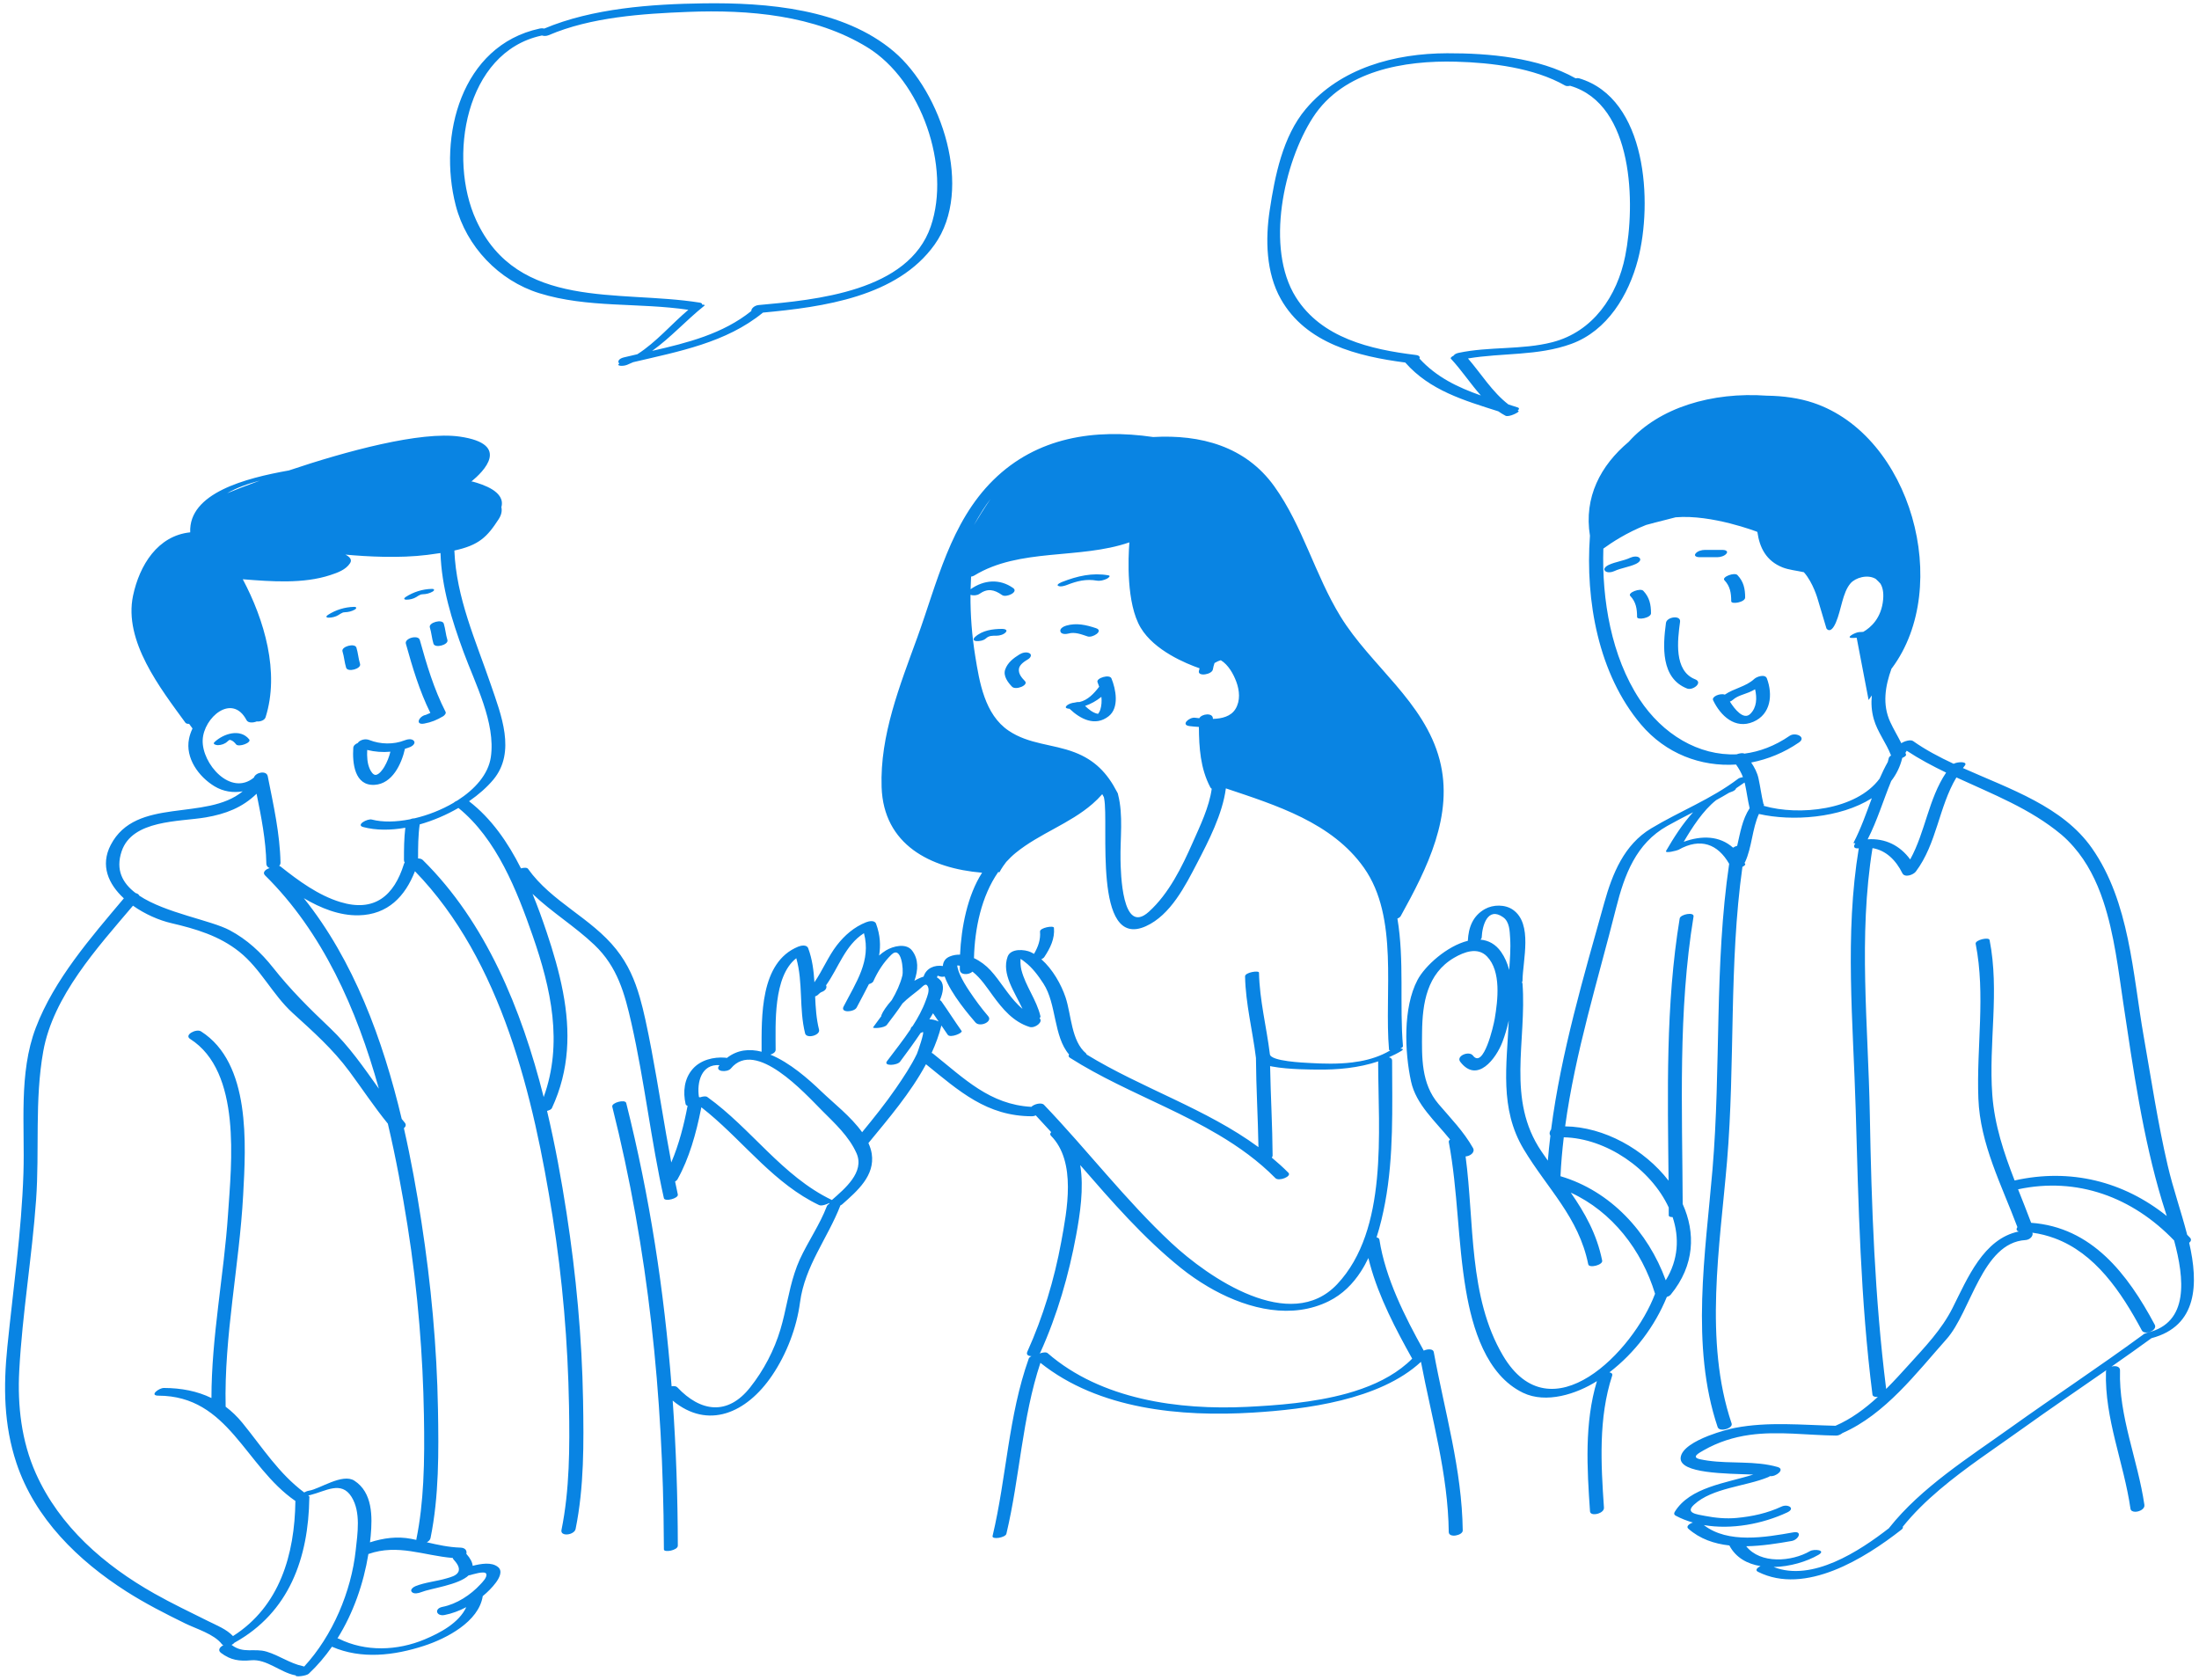 <svg width="398" height="304" viewBox="0 0 398 304" fill="none" xmlns="http://www.w3.org/2000/svg">
<path d="M80.649 128.853C80.795 129.138 80.394 129.527 80.192 129.646C79.063 130.315 78.069 130.729 76.783 130.964C75.061 131.276 75.819 129.613 77.079 129.385C77.349 129.268 77.618 129.152 77.89 129.037C75.914 125.033 74.653 120.798 73.458 116.505C73.183 115.509 75.701 114.829 75.98 115.829C77.223 120.296 78.53 124.707 80.649 128.853ZM65.166 120.169C64.865 119.204 64.81 118.186 64.51 117.219C64.23 116.321 61.717 117.025 61.988 117.895C62.29 118.86 62.344 119.878 62.644 120.845C62.923 121.742 65.436 121.04 65.166 120.169ZM77.798 113.553C78.099 114.518 78.153 115.537 78.454 116.504C78.733 117.401 81.246 116.698 80.975 115.828C80.674 114.863 80.619 113.845 80.32 112.877C80.043 111.979 77.529 112.681 77.798 113.553ZM75.349 108.062C75.589 107.907 75.839 107.735 76.107 107.63C76.15 107.607 76.197 107.6 76.242 107.586C76.218 107.603 76.46 107.559 76.514 107.557C77.119 107.545 77.772 107.391 78.297 107.079C78.695 106.844 78.648 106.575 78.165 106.585C76.487 106.621 74.842 107.136 73.433 108.047C73.045 108.295 73.074 108.537 73.565 108.539C74.146 108.545 74.857 108.379 75.349 108.062ZM62.152 110.842C62.127 110.858 62.369 110.813 62.424 110.811C63.029 110.799 63.682 110.644 64.207 110.334C64.605 110.099 64.558 109.829 64.076 109.839C62.397 109.875 60.752 110.39 59.343 111.301C58.958 111.551 58.984 111.791 59.476 111.796C60.055 111.801 60.767 111.636 61.259 111.318C61.5 111.161 61.749 110.992 62.016 110.885C62.059 110.861 62.105 110.852 62.152 110.842ZM67.802 142.053C64.15 142.267 63.763 138.079 63.94 135.355C63.965 134.955 64.316 134.651 64.746 134.486C64.841 134.347 64.962 134.223 65.07 134.153C65.605 133.802 66.273 133.713 66.865 133.948C68.85 134.727 71.226 134.784 73.219 134.001C73.691 133.815 74.505 133.627 74.903 134.084C75.29 134.532 74.626 135.055 74.258 135.199C73.941 135.325 73.618 135.431 73.294 135.529C72.673 138.279 71.009 141.865 67.802 142.053ZM68.037 140.251C68.643 140.164 69.271 139.281 69.554 138.803C70.07 137.933 70.416 137.019 70.66 136.055C69.257 136.186 67.839 136.079 66.461 135.739C66.408 136.909 66.451 138.145 66.941 139.208C67.111 139.58 67.53 140.323 68.037 140.251ZM38.825 134.31C38.378 134.729 39.208 134.879 39.46 134.871C40.061 134.853 40.695 134.646 41.138 134.231C41.252 134.124 41.389 134.006 41.533 133.92C41.576 133.918 41.641 133.916 41.728 133.942C42.15 134.061 42.469 134.4 42.733 134.73C43.19 135.291 45.6 134.434 45.094 133.81C43.459 131.798 40.435 132.794 38.825 134.31ZM186.314 118.227C185.772 117.938 185.012 118.138 184.522 118.443C183.425 119.123 182.363 119.928 181.928 121.187C181.529 122.343 182.428 123.52 183.17 124.292C183.826 124.975 186.226 124.025 185.504 123.274C184.933 122.677 184.311 121.978 184.414 121.093C184.515 120.243 185.472 119.692 186.117 119.292C186.486 119.063 186.847 118.511 186.314 118.227ZM196.852 115.191C197.753 115.49 199.821 114.18 198.362 113.695C196.58 113.104 194.844 112.699 192.989 113.233C192.581 113.351 191.77 113.723 191.921 114.29C192.07 114.848 192.967 114.788 193.375 114.672C194.545 114.335 195.744 114.824 196.852 115.191ZM181.411 113.827C179.689 113.828 177.78 114.078 176.463 115.3C176.112 115.626 176.116 115.961 176.659 116.031C177.208 116.1 178.023 115.939 178.442 115.553C179.019 115.018 179.621 115.061 180.379 115.059C180.929 115.059 181.685 114.852 182.055 114.411C182.438 113.954 181.725 113.827 181.411 113.827ZM198.535 105.094C199.111 105.194 199.778 105.009 200.296 104.768C200.473 104.685 201.185 104.231 200.609 104.131C197.7 103.619 194.97 104.26 192.257 105.322C192.156 105.362 191.117 105.777 191.5 106.023C191.908 106.281 192.726 106.025 193.122 105.87C194.94 105.159 196.581 104.751 198.535 105.094ZM201.163 122.79C201.964 124.736 202.62 128.102 200.651 129.641C198.203 131.557 195.519 130.139 193.577 128.283C193.27 128.279 192.636 128.181 193.015 127.773C193.363 127.399 193.989 127.212 194.512 127.165C194.812 127.078 195.121 127.036 195.379 127.061C196.87 126.737 197.989 125.531 198.914 124.333C198.923 124.323 198.935 124.313 198.945 124.303C198.853 124.019 198.752 123.739 198.64 123.466C198.342 122.741 200.822 121.963 201.163 122.79ZM199.343 126.125C198.454 126.844 197.464 127.403 196.388 127.772C197.043 128.391 197.815 129.023 198.65 129.188C198.687 129.195 198.708 129.202 198.737 129.208C198.91 128.983 199.049 128.755 199.137 128.48C199.378 127.71 199.423 126.915 199.343 126.125ZM259.495 244.695C261.47 255.491 264.604 265.954 264.742 277.009C264.754 277.906 262.225 278.427 262.212 277.293C262.081 266.762 259.141 256.747 257.184 246.485C249.702 253.416 236.282 255.092 226.774 255.673C213.74 256.472 198.868 255.104 188.307 246.664C184.978 256.708 184.589 267.348 182.147 277.61C181.979 278.318 179.478 278.717 179.647 278.004C182.182 267.344 182.496 256.275 186.199 245.889C186.259 245.721 186.447 245.575 186.692 245.457C186.124 245.447 185.685 245.211 185.938 244.65C188.769 238.387 190.823 231.577 192.064 224.821C193.124 219.056 194.866 210.261 190.216 205.567C190.002 205.351 190.058 205.116 190.256 204.909C189.336 203.889 188.407 202.88 187.467 201.882C187.255 201.978 187.033 202.038 186.827 202.038C178.596 202.052 173.597 197.472 167.593 192.623C164.815 197.796 160.816 202.459 157.177 206.889C157.46 207.517 157.673 208.157 157.775 208.808C158.393 212.795 155.156 215.559 152.438 217.972C152.351 218.05 152.239 218.113 152.11 218.166C149.796 224.138 145.67 229.122 144.8 235.705C144.191 240.32 142.366 245.072 139.759 248.931C135.113 255.811 128.117 258.797 121.752 253.5C122.366 262.22 122.665 270.976 122.68 279.763C122.681 280.621 120.16 281.049 120.159 280.439C120.158 280.051 120.151 279.66 120.149 279.268C120.026 252.605 117.338 226.214 110.818 200.317C110.631 199.573 113.157 198.912 113.34 199.641C117.592 216.542 120.211 233.653 121.555 250.91C121.977 250.842 122.383 250.88 122.588 251.097C126.812 255.585 131.712 256.247 135.764 251.124C138.23 248.007 140.127 244.398 141.262 240.584C142.271 237.196 142.714 233.747 143.808 230.413C144.08 229.585 144.381 228.761 144.754 227.949C146.253 224.694 148.378 221.665 149.651 218.322C149.715 218.152 149.874 218.004 150.078 217.882C150.073 217.837 150.079 217.788 150.096 217.737C149.842 217.868 149.534 217.992 149.233 218.077C148.85 218.184 148.479 218.225 148.253 218.117C140.257 214.301 134.943 207.071 128.276 201.493C127.834 201.124 127.387 200.762 126.934 200.408C126.908 200.542 126.882 200.677 126.856 200.813C126.007 205.087 124.723 209.709 122.633 213.427C122.535 213.604 122.375 213.745 122.187 213.854C122.35 214.633 122.506 215.412 122.679 216.189C122.841 216.918 120.309 217.552 120.157 216.865C117.82 206.406 116.658 195.706 114.292 185.243C113.072 179.842 111.77 175.001 107.581 171.019C104.063 167.671 99.866 165.115 96.382 161.786C97.336 164.104 98.173 166.432 98.925 168.672C100.138 172.274 101.197 175.889 101.887 179.508C101.895 179.546 101.902 179.583 101.908 179.622C103.226 186.609 103.126 193.617 99.885 200.573C99.782 200.796 99.425 200.96 99.012 201.069C100.486 207.299 101.613 213.53 102.537 219.507C104.269 230.728 105.331 242.082 105.529 253.44C105.662 261.149 105.727 269.136 104.18 276.73C104.008 277.584 102.504 277.973 101.878 277.577C101.672 277.446 101.56 277.232 101.624 276.917C103.11 269.614 103.117 261.92 102.987 254.499C102.786 243.018 101.816 231.527 100.013 220.181C96.582 198.609 90.83 173.898 75.103 157.691C73.332 162.216 70.224 165.551 64.921 165.667C61.46 165.743 58.083 164.397 54.988 162.568C63.996 173.804 69.29 188.153 72.707 202.518C72.889 202.739 73.062 202.967 73.249 203.184C73.565 203.553 73.433 203.927 73.103 204.206C74.408 209.939 75.43 215.654 76.277 221.156C78.01 232.378 79.071 243.731 79.27 255.089C79.404 262.8 79.467 270.785 77.922 278.381C77.855 278.712 77.582 278.972 77.244 279.144C79.247 279.606 81.239 280.051 83.336 280.111C84.254 280.136 84.551 280.714 84.401 281.236C84.403 281.237 84.406 281.239 84.407 281.241C85.146 282.07 85.492 282.784 85.553 283.404C87.054 283.028 88.974 282.673 90.14 283.627C91.067 284.383 90.299 285.704 89.755 286.437C89.105 287.314 88.282 288.138 87.372 288.891C86.658 293.557 80.746 296.583 76.757 297.883C71.328 299.65 65.416 300.367 60.083 298.051C58.844 299.82 57.448 301.471 55.871 302.946C55.459 303.331 53.348 303.604 53.521 303.222C53.459 303.221 53.395 303.215 53.337 303.204C50.667 302.646 48.254 300.253 45.464 300.503C43.315 300.697 41.748 300.493 39.988 299.159C39.36 298.681 39.778 298.1 40.417 297.787C40.312 297.732 40.217 297.66 40.141 297.563C38.739 295.748 35.517 294.813 33.536 293.843C29.908 292.067 26.297 290.225 22.886 288.051C14.159 282.482 6.309 274.84 2.971 264.794C0.674 257.885 0.601 250.978 1.327 243.795C2.383 233.338 3.896 222.886 4.241 212.371C4.524 203.74 3.337 194.27 6.478 186.023C9.809 177.276 16.443 169.698 22.415 162.597C19.643 160.041 18.095 156.658 20.046 152.92C24.628 144.138 37.264 148.71 43.927 143.227C42.219 143.534 40.428 143.283 38.826 142.316C35.973 140.594 33.502 137.22 34.213 133.703C34.34 133.071 34.557 132.451 34.841 131.852C34.662 131.611 34.458 131.329 34.231 131.013C33.929 131.027 33.675 130.967 33.56 130.811C29.027 124.582 22.338 116.035 24.083 107.802C25.252 102.294 28.541 96.954 34.426 96.351C34.119 89.242 44.412 86.547 52.283 85.149C62.621 81.674 76.135 77.995 83.238 79.027C92.62 80.388 87.435 85.42 85.317 87.151C85.409 87.148 85.494 87.151 85.561 87.17C87.46 87.692 91.528 88.999 90.742 91.794C90.892 92.438 90.774 93.163 90.252 93.971C88.134 97.241 86.665 98.675 82.236 99.645C82.581 108.223 86.102 115.913 88.851 123.964C90.678 129.316 93.441 136.113 89.298 141.101C88.136 142.497 86.619 143.829 84.891 145.023C88.916 148.122 91.93 152.469 94.291 157.17C94.829 157.019 95.389 157.004 95.563 157.248C99.848 163.267 106.99 166.116 111.535 171.831C113.694 174.545 114.906 177.412 115.802 180.522C116.178 181.826 116.503 183.167 116.81 184.565C117.21 186.382 117.568 188.208 117.915 190.032C119.198 196.805 120.209 203.632 121.495 210.4C122.883 207.149 123.812 203.51 124.445 200.148C124.259 200.093 124.126 199.988 124.088 199.824C123.59 197.613 123.825 195.257 125.355 193.497C126.79 191.843 129.148 191.264 131.255 191.433C131.376 191.444 131.474 191.46 131.561 191.481C133.485 189.98 135.662 189.792 137.855 190.358C137.851 190.331 137.842 190.305 137.842 190.274C137.846 184.051 137.511 174.159 144.484 171.332C144.995 171.125 146.013 170.935 146.273 171.621C147.025 173.623 147.273 175.695 147.403 177.787C148.858 175.685 149.925 173.074 151.447 171.111C152.871 169.276 154.601 167.77 156.774 166.915C157.279 166.715 158.306 166.507 158.561 167.195C159.324 169.264 159.414 171.149 159.109 172.948C159.5 172.604 159.912 172.282 160.36 172.014C161.647 171.24 164.016 170.634 165.092 172.062C166.287 173.643 166.19 175.571 165.499 177.518C166.061 177.187 166.622 176.925 167.163 176.762C167.643 175.214 169.153 174.619 170.648 174.84C170.705 174.068 171.076 173.456 171.906 173.115C172.509 172.866 173.134 172.771 173.76 172.786C173.986 167.862 175.093 162.087 177.748 157.957C168.381 157.181 159.924 152.887 159.564 142.479C159.239 133.089 162.881 124.041 166.028 115.366C169.616 105.476 172.006 94.555 179.778 86.889C187.665 79.112 198.115 77.553 208.712 79.099C217.275 78.611 225.437 80.761 230.642 88.032C235.813 95.255 237.996 104.047 242.617 111.576C248.078 120.477 257.802 126.997 260.561 137.527C263.187 147.546 258.256 157.227 253.521 165.799C253.415 165.989 253.19 166.143 252.919 166.254C254.196 173.777 253.287 182.002 253.924 189.317C253.941 189.492 253.733 189.656 253.435 189.788C253.885 189.802 254.117 189.915 253.635 190.209C252.908 190.651 252.148 191.025 251.373 191.366C251.712 191.433 251.958 191.618 251.959 191.965C251.974 200.524 252.271 209.214 250.693 217.671C250.313 219.7 249.824 221.854 249.143 223.96C249.42 224.009 249.627 224.142 249.664 224.381C250.737 231.319 254.266 238.321 257.684 244.456C258.393 244.127 259.388 244.114 259.495 244.695ZM41.1 89.278C42.592 88.658 44.643 87.857 47.047 86.98C44.901 87.546 42.817 88.285 41.1 89.278ZM64.378 280.627C64.711 277.564 65.341 273.686 63.627 270.931C61.77 267.943 58.934 269.906 56.178 270.587C56.046 270.618 55.915 270.645 55.784 270.673C55.811 270.691 55.835 270.714 55.862 270.732C55.878 270.74 55.888 270.752 55.903 270.76C55.921 270.773 55.92 270.786 55.932 270.8C55.945 270.812 55.952 270.823 55.961 270.837C56.015 270.91 56.031 270.988 55.986 271.073C55.831 281.967 52.363 291.833 42.432 297.326C42.305 297.484 42.121 297.618 41.907 297.722C41.92 297.729 41.933 297.734 41.944 297.742C44.063 299.354 45.965 298.254 48.256 298.94C50.528 299.62 52.486 301.077 54.811 301.563C54.906 301.581 54.986 301.607 55.055 301.636C60.212 296.038 63.57 288.067 64.378 280.627ZM66.676 281.268C65.802 286.612 63.961 291.929 61.078 296.542C61.173 296.551 61.258 296.564 61.321 296.597C66.146 299.004 71.916 298.791 76.852 296.723C79.622 295.562 83.063 293.763 84.392 290.887C83.118 291.557 81.782 292.051 80.488 292.304C78.951 292.604 78.52 291.144 80.094 290.835C82.65 290.336 85.184 288.672 86.934 286.775C87.282 286.398 88.262 285.45 87.992 284.837C87.731 284.246 85.441 284.999 85.074 285.092C84.987 285.114 84.917 285.111 84.838 285.121C82.965 286.894 77.998 287.464 76.206 288.182C75.752 288.364 74.926 288.564 74.532 288.138C74.137 287.712 74.87 287.218 75.196 287.089C77.008 286.364 79.005 286.224 80.87 285.663C81.537 285.464 82.593 285.216 82.942 284.529C83.359 283.709 82.574 282.806 82.071 282.238C81.998 282.155 81.966 282.07 81.959 281.987C76.662 281.548 72.015 279.394 66.676 281.268ZM75.913 239.82C75.418 233.797 74.705 227.791 73.756 221.827C72.803 215.834 71.67 209.602 70.195 203.375C67.725 200.349 65.564 197.07 63.243 193.933C60.221 189.854 56.689 186.737 52.951 183.328C49.323 180.018 47.191 175.362 43.324 172.274C39.696 169.374 35.441 168.119 30.981 167.08C28.795 166.572 26.242 165.466 24.069 163.925C17.597 171.557 9.619 180.297 7.829 190.289C6.245 199.128 7.167 208.223 6.533 217.152C5.798 227.48 4.039 237.748 3.484 248.083C3.144 254.409 3.879 260.848 6.488 266.679C10.795 276.307 18.876 283.306 27.913 288.412C31.122 290.225 34.439 291.802 37.735 293.444C39.191 294.17 41.019 294.885 42.169 296.124C50.607 290.761 53.343 281.385 53.464 271.669C44.309 265.369 41.407 252.649 28.671 252.609C26.967 252.603 28.742 251.213 29.663 251.215C32.819 251.225 35.701 251.784 38.271 253.037C38.269 241.945 40.529 230.833 41.268 219.792C41.891 210.503 43.759 193.982 34.41 188.041C33.264 187.311 35.53 186.136 36.377 186.673C45.423 192.42 44.509 207.118 44.007 216.34C43.313 229.058 40.537 241.854 40.84 254.608C41.937 255.429 42.962 256.411 43.909 257.577C47.517 262.015 50.449 266.685 55.056 270.127C55.314 269.977 55.64 269.849 55.945 269.801C57.846 269.512 61.977 266.602 64.133 267.994C67.454 270.136 67.409 274.505 67.09 278.013C67.055 278.395 67.008 278.775 66.963 279.156C69.382 278.379 71.88 278.029 74.426 278.523C74.734 278.583 75.038 278.648 75.343 278.712C75.346 278.714 75.35 278.714 75.354 278.716C75.354 278.714 75.354 278.712 75.354 278.71C75.354 278.663 75.354 278.617 75.365 278.562C76.048 275.206 76.409 271.766 76.598 268.309C76.82 264.244 76.798 260.155 76.727 256.145C76.636 250.699 76.362 245.254 75.913 239.82ZM47.965 158.432C47.437 157.91 48.05 157.337 48.809 157.118C48.465 156.997 48.213 156.736 48.206 156.309C48.125 152.09 47.285 147.833 46.438 143.666C43.855 146.173 40.844 147.323 37.25 147.942C32.478 148.761 23.932 148.333 22.01 154.099C20.894 157.449 22.167 159.834 24.543 161.637C24.864 161.715 25.119 161.874 25.206 162.108C29.971 165.271 38.162 166.545 41.588 168.377C44.701 170.037 47.234 172.373 49.416 175.133C52.641 179.214 55.997 182.518 59.76 186.092C63.187 189.352 65.845 193.225 68.572 197.051C64.553 182.63 58.379 168.705 47.965 158.432ZM73.247 156.116C73.163 155.996 73.113 155.85 73.113 155.668C73.114 153.716 73.124 151.759 73.359 149.82C70.695 150.289 68.073 150.306 65.752 149.695C64.327 149.321 66.504 148.125 67.299 148.335C69.23 148.842 71.667 148.79 74.204 148.291C74.472 148.173 74.773 148.109 75.055 148.107C77.467 147.542 79.923 146.578 82.087 145.308C82.208 145.179 82.473 145.019 82.79 144.882C85.965 142.856 88.381 140.145 88.836 137.038C89.744 130.839 85.991 123.707 83.907 118.033C81.757 112.179 79.929 106.34 79.725 100.1C78.99 100.214 78.211 100.324 77.341 100.433C72.297 101.064 66.448 100.745 62.518 100.382C63.288 100.779 63.769 101.291 63.365 101.923C62.586 103.135 61.101 103.654 59.789 104.086C54.922 105.692 49.139 105.262 43.942 104.842C47.855 112.221 50.644 121.671 48.069 129.815C47.893 130.371 47.101 130.646 46.462 130.577C45.803 130.847 44.898 130.873 44.621 130.343C42.029 125.413 36.855 129.849 36.684 133.935C36.507 138.219 41.747 144.211 45.957 140.736C46.259 139.779 48.225 139.4 48.452 140.471C48.452 140.474 48.454 140.478 48.455 140.481C48.467 140.54 48.479 140.602 48.492 140.661C49.502 145.734 50.669 150.952 50.768 156.137C50.772 156.367 50.68 156.564 50.532 156.726C50.63 156.754 50.724 156.793 50.8 156.853C54.015 159.406 57.609 162.052 61.587 163.263C67.734 165.138 71.314 162.182 73.121 156.343C73.145 156.265 73.192 156.189 73.247 156.116ZM76.528 155.667C87.93 166.914 94.38 182.63 98.401 198.562C101.919 188.849 99.757 178.976 96.402 169.343C93.562 161.187 89.892 151.843 82.972 146.236C80.803 147.496 78.401 148.525 75.96 149.215C75.676 151.256 75.666 153.32 75.666 155.378C76.002 155.374 76.317 155.459 76.528 155.667ZM244.722 192.297C246.642 192.066 248.516 191.621 250.238 190.839C250.712 190.623 251.176 190.386 251.625 190.115C251.494 190.097 251.408 190.058 251.401 189.989C250.501 179.683 253.227 166.064 246.861 157.058C241.079 148.88 231.036 145.771 221.871 142.691C221.275 147.322 218.727 152.26 216.669 156.211C214.524 160.331 211.863 165.621 207.397 167.638C197.734 171.999 200.756 148.988 199.837 144.505C199.82 144.426 199.806 144.341 199.787 144.273C199.694 144.086 199.594 143.92 199.498 143.743C198.941 144.378 198.355 144.958 197.738 145.494C193.568 149.119 188.179 150.836 183.839 154.36C183.218 154.865 182.652 155.421 182.118 156.008C181.252 157.119 180.894 157.874 180.894 157.874C180.894 157.874 180.814 157.857 180.67 157.83C177.614 162.243 176.417 168.068 176.281 173.415C177.428 173.948 178.474 174.757 179.263 175.612C181.022 177.52 182.401 180.025 184.28 181.885C184.529 182.133 184.787 182.375 185.058 182.595C185.046 182.572 185.038 182.545 185.027 182.522C183.631 179.507 181.238 176.264 182.372 173.144C182.933 171.607 185.47 171.819 186.574 172.338C186.771 172.43 186.962 172.536 187.152 172.646C187.865 171.407 188.367 170.1 188.235 168.604C188.176 167.921 190.716 167.452 190.756 167.928C190.93 169.91 190.083 171.592 189.02 173.205C188.899 173.389 188.697 173.516 188.476 173.62C190.52 175.412 192.083 178.201 192.859 180.524C193.909 183.67 193.882 188.425 196.575 190.667C196.64 190.722 196.661 190.782 196.649 190.847C206.649 196.974 218.314 200.67 227.769 207.627C227.677 202.241 227.354 196.86 227.316 191.473C227.315 191.468 227.314 191.465 227.314 191.461C226.714 186.54 225.446 181.69 225.346 176.716C225.331 175.989 227.86 175.598 227.868 176.04C227.965 181.016 229.233 185.863 229.834 190.785C229.896 192.11 236.154 192.345 237.009 192.395C239.483 192.539 242.142 192.608 244.722 192.297ZM202.802 155.559C202.846 157.929 203.062 169.425 207.929 165.026C211.569 161.738 213.93 156.902 215.881 152.478C217.196 149.495 218.855 146.095 219.312 142.757C219.205 142.697 219.116 142.614 219.059 142.503C217.257 139.084 217.019 135.35 216.988 131.573C216.415 131.539 215.853 131.488 215.316 131.423C213.617 131.223 215.243 129.78 216.274 129.904C216.519 129.931 216.786 129.963 217.063 129.995C217.483 129.192 219.524 128.942 219.525 130.054C219.525 130.074 219.525 130.096 219.525 130.118C221.162 130.07 222.773 129.674 223.6 128.337C224.523 126.848 224.353 124.982 223.764 123.398C223.231 121.962 222.314 120.325 220.962 119.5C220.554 119.609 220.168 119.794 219.82 120.005C219.678 120.387 219.591 120.795 219.516 121.178C219.336 122.098 216.782 122.501 216.987 121.467C217.021 121.297 217.064 121.127 217.112 120.959C214.665 120.11 208.931 117.756 206.455 113.618C203.824 109.216 204.195 100.931 204.407 98.165C195.398 101.284 184.569 99.135 176.317 104.178C176.154 104.278 175.961 104.336 175.76 104.367C175.714 105.123 175.687 105.883 175.669 106.644C175.671 106.644 175.672 106.642 175.674 106.641C178.08 104.95 180.913 104.701 183.365 106.427C184.418 107.166 182.106 108.22 181.375 107.707C179.934 106.694 178.757 106.444 177.266 107.491C176.849 107.785 176.117 107.821 175.649 107.666C175.626 111.354 175.918 115.067 176.5 118.689C177.267 123.459 178.215 129.32 182.554 132.25C186.264 134.752 190.464 134.625 194.497 136.168C198.142 137.564 200.389 139.903 202.154 143.302C202.205 143.402 202.261 143.493 202.312 143.595C202.334 143.673 202.345 143.755 202.366 143.832C203.326 147.562 202.731 151.766 202.802 155.559ZM176.27 95.041C177.196 93.495 178.221 91.862 179.298 90.286C178.798 90.94 178.313 91.621 177.852 92.345C177.289 93.23 176.766 94.13 176.27 95.041ZM168.871 183.398C168.701 183.684 168.544 183.94 168.423 184.142C168.354 184.258 168.28 184.37 168.21 184.484C168.694 184.488 169.211 184.595 169.822 184.858C169.846 184.869 169.871 184.885 169.895 184.898C169.558 184.395 169.211 183.899 168.871 183.398ZM155.024 208.735C153.678 205.689 151.087 203.318 148.775 201.002C145.702 197.919 136.763 187.949 132.282 193.39C131.642 194.168 129.218 193.998 130.212 192.793C130.214 192.791 130.215 192.789 130.218 192.787C126.945 192.55 126.098 195.863 126.501 198.556C126.569 198.57 126.635 198.59 126.697 198.613C127.206 198.442 127.752 198.363 128.009 198.547C135.98 204.255 141.577 212.885 150.564 217.197C152.866 215.17 156.539 212.164 155.024 208.735ZM165.953 190.744C166.068 190.507 167.463 186.499 166.987 186.801C166.878 186.869 166.755 186.919 166.63 186.955C165.441 188.727 164.184 190.453 162.904 192.162C162.382 192.857 159.828 193.015 160.543 192.06C161.929 190.213 163.467 188.285 164.817 186.265C164.819 186.095 164.929 185.908 165.177 185.721C166.137 184.228 166.982 182.686 167.56 181.077C167.804 180.398 168.291 179.287 167.939 178.565C167.552 177.773 167.058 178.523 166.286 179.157C165.45 179.838 164.27 180.68 163.34 181.621C162.908 182.272 162.462 182.896 162.032 183.477C161.997 183.543 161.951 183.604 161.894 183.664C161.388 184.342 160.907 184.968 160.51 185.501C160.062 186.101 157.839 186.186 158.023 185.94C158.511 185.284 159.018 184.603 159.52 183.902C159.51 183.845 159.513 183.779 159.542 183.703C159.799 183.05 160.488 182.054 161.41 181.01C162.241 179.591 162.938 178.114 163.313 176.593C163.575 175.536 163.152 171.012 161.317 172.808C159.909 174.186 158.861 175.843 158.053 177.635C157.958 177.844 157.643 178.009 157.269 178.121C156.579 179.514 155.795 180.907 155.048 182.358C154.613 183.203 152.066 183.373 152.672 182.198C154.956 177.762 157.694 173.892 156.368 168.904C152.957 171.063 151.783 175.147 149.509 178.337C149.719 178.711 149.485 179.294 148.65 179.573C148.516 179.619 148.368 179.75 148.231 179.881C148.218 179.893 148.211 179.904 148.199 179.917C148.199 179.915 148.199 179.913 148.199 179.911C148.124 179.983 148.051 180.052 147.986 180.105C147.852 180.214 147.696 180.289 147.531 180.345C147.622 182.365 147.743 184.387 148.24 186.365C148.499 187.395 145.974 188.062 145.718 187.041C144.594 182.561 145.378 177.846 144.122 173.432C139.898 176.74 140.386 185.404 140.383 190.015C140.383 190.42 139.942 190.734 139.43 190.883C142.946 192.316 146.361 195.329 148.689 197.573C150.79 199.596 154.028 202.104 156.036 204.925C158.15 202.342 160.25 199.74 162.141 196.992C163.515 194.989 164.895 192.94 165.953 190.744ZM211.997 224.96C218.745 231.263 233.533 241.442 242.018 232.431C251.293 222.577 249.454 204.708 249.433 192.257C249.433 192.204 249.443 192.155 249.46 192.103C245.92 193.288 242.073 193.645 238.382 193.589C237.612 193.577 233.317 193.603 230.309 193.045C230.162 193.018 230.018 192.99 229.878 192.96C229.879 192.987 229.88 193.015 229.88 193.047C229.978 198.419 230.301 203.788 230.332 209.162C230.333 209.291 230.274 209.41 230.178 209.519C231.214 210.388 232.227 211.288 233.191 212.264C233.849 212.93 231.461 213.865 230.847 213.244C227.761 210.115 224.255 207.6 220.537 205.393C217.445 203.559 214.209 201.936 210.934 200.371C205.06 197.561 199.08 194.912 193.657 191.459C193.37 191.275 193.358 191.064 193.497 190.865C190.656 187.588 191.245 181.689 188.854 178.028C187.926 176.604 186.841 175.118 185.462 174.087C185.253 173.912 185.034 173.754 184.806 173.608C184.773 173.588 184.739 173.57 184.706 173.55C184.706 173.564 184.706 173.576 184.705 173.59C184.673 174.249 184.711 174.905 184.864 175.551C185.621 178.51 187.598 180.927 188.304 183.908C188.336 184.046 188.274 184.179 188.148 184.302C188.891 184.928 187.338 186.189 186.324 185.868C183.395 184.94 181.473 182.639 179.716 180.237C178.691 178.837 177.522 177.023 176.012 175.862C175.367 176.483 173.745 176.539 173.723 175.502C173.718 175.271 173.72 175.028 173.719 174.79C173.57 174.763 173.416 174.748 173.264 174.736C173.254 174.798 173.254 174.914 173.313 175.14C173.418 175.563 173.549 175.978 173.729 176.378C174.206 177.437 174.813 178.441 175.459 179.405C176.505 180.97 177.623 182.498 178.854 183.924C179.727 184.933 177.342 185.973 176.552 185.061C175.613 183.975 172.085 179.897 170.975 176.74C170.672 176.813 170.355 176.82 170.086 176.718C169.928 176.659 169.807 176.614 169.695 176.587C169.672 176.645 169.653 176.703 169.639 176.769C169.627 176.819 169.594 176.854 169.577 176.9C169.817 177.039 170.045 177.224 170.248 177.469C170.955 178.325 170.667 179.703 170.11 181.031C170.217 181.067 170.306 181.122 170.364 181.204C171.625 182.986 172.788 184.831 174.05 186.613C174.29 186.953 171.994 187.945 171.529 187.287C171.136 186.733 170.76 186.167 170.381 185.604C170.379 185.613 170.385 185.62 170.382 185.628C169.955 187.331 169.346 188.976 168.616 190.572C168.707 190.601 168.79 190.638 168.86 190.695C174.558 195.245 179.165 199.926 186.666 200.333C187.148 199.83 188.494 199.486 188.951 199.964C196.787 208.141 203.706 217.214 211.997 224.96ZM253.641 247.615C254.334 247.085 254.994 246.523 255.594 245.908C252.657 240.662 249.58 234.803 247.961 228.845C247.858 228.463 247.758 228.08 247.665 227.698C247.261 228.541 246.814 229.357 246.314 230.132C244.866 232.373 242.99 234.27 240.521 235.499C233.869 238.808 226.165 237.012 219.726 233.502C219.357 233.3 218.994 233.091 218.633 232.88C216.884 231.851 215.243 230.71 213.761 229.522C206.964 224.068 201.236 217.462 195.509 210.876C196.21 215.064 195.457 219.841 194.791 223.468C193.453 230.752 191.359 238.01 188.303 244.767C188.269 244.844 188.213 244.912 188.145 244.978C188.704 244.774 189.348 244.684 189.613 244.914C199.282 253.316 213.321 255.24 225.705 254.635C230.989 254.373 237.703 253.894 243.79 252.208C247.456 251.19 250.879 249.722 253.641 247.615ZM306.808 122.95C302.91 121.418 303.63 115.842 304.076 112.541C304.247 111.279 301.675 111.632 301.524 112.743C300.952 116.968 300.579 122.747 305.344 124.619C306.388 125.03 308.295 123.534 306.808 122.95ZM319.792 122.79C320.894 125.725 320.521 129.272 317.34 130.642C314.038 132.065 311.395 129.537 310.06 126.744C309.739 126.071 311.346 125.421 312.177 125.725C313.846 124.572 315.985 124.299 317.511 122.882C317.961 122.461 319.473 121.944 319.792 122.79ZM317.656 124.757C317.305 124.956 316.946 125.141 316.568 125.297C315.609 125.693 314.439 125.948 313.653 126.654C313.496 126.795 313.304 126.902 313.098 126.989C313.962 128.374 315.579 130.386 316.778 129.219C317.979 128.045 318.018 126.322 317.656 124.757ZM295.068 107.864C296.113 108.969 296.295 110.206 296.296 111.669C296.297 112.293 298.818 111.864 298.817 110.993C298.815 109.411 298.545 108.119 297.424 106.935C296.895 106.374 294.517 107.281 295.068 107.864ZM312.108 105.016C313.152 106.121 313.335 107.358 313.336 108.821C313.337 109.445 315.858 109.015 315.857 108.145C315.855 106.563 315.585 105.269 314.464 104.087C313.935 103.525 311.557 104.433 312.108 105.016ZM296.757 100.995C296.376 100.576 295.523 100.735 295.081 100.94C293.822 101.528 292.414 101.662 291.147 102.252C290.824 102.404 290.086 102.875 290.488 103.317C290.87 103.738 291.723 103.579 292.165 103.372C293.423 102.786 294.832 102.652 296.099 102.06C296.423 101.91 297.159 101.439 296.757 100.995ZM312.485 100.184C312.85 99.71 312.177 99.531 311.825 99.531C310.732 99.531 309.64 99.531 308.548 99.531C307.989 99.531 307.234 99.731 306.877 100.196C306.512 100.672 307.185 100.851 307.537 100.851C308.63 100.851 309.722 100.851 310.814 100.851C311.372 100.849 312.127 100.65 312.485 100.184ZM389.397 242.205C387.109 243.874 384.798 245.509 382.474 247.13C382.373 247.201 382.269 247.273 382.166 247.344C382.273 247.317 382.381 247.293 382.49 247.283C383.117 247.212 383.723 247.419 383.705 248.032C383.453 256.39 386.933 264.214 388.118 272.385C388.22 273.097 387.262 273.605 386.496 273.621C386.042 273.629 385.654 273.462 385.597 273.061C384.388 264.727 380.902 256.785 381.16 248.259C381.163 248.165 381.193 248.076 381.234 247.991C376.102 251.558 370.931 255.073 365.854 258.716C361.08 262.144 355.781 265.608 351.095 269.581C348.627 271.672 346.329 273.905 344.373 276.35C344.465 276.473 344.415 276.646 344.123 276.876C337.51 282.055 326.745 288.784 318.184 284.492C317.603 284.201 318.023 283.749 318.647 283.458C316.255 283.069 314.164 281.937 313.001 279.722C310.256 279.414 307.661 278.543 305.566 276.679C305.13 276.291 305.692 275.807 306.396 275.573C305.312 275.262 304.262 274.854 303.272 274.323C303 274.175 302.937 273.932 303.098 273.669C303.098 273.667 303.098 273.667 303.099 273.665C305.847 269.145 312.431 268.446 317.33 266.887C312.475 266.709 303.909 266.719 304.183 263.831C304.338 262.2 306.771 260.825 309.241 259.862C311.173 259.11 313.127 258.61 314.037 258.436C320.076 257.281 326.119 257.923 332.208 258.057C335.048 256.83 337.563 254.958 339.87 252.834C339.378 252.88 338.945 252.764 338.899 252.411C336.718 235.215 336.365 218.151 335.867 200.86C335.413 185.11 333.838 169.187 336.423 153.537C335.461 153.658 335.413 153.124 335.807 152.653C335.581 152.639 335.443 152.597 335.481 152.523C336.819 149.942 337.773 147.193 338.784 144.473C333.041 148.102 324.301 148.692 318.349 147.323C317.118 150.036 317.099 153.313 315.851 156.02C315.827 156.071 315.79 156.118 315.746 156.164C315.784 156.237 315.827 156.298 315.863 156.373C315.937 156.523 315.709 156.721 315.365 156.895C312.896 174.495 314.073 192.467 312.581 210.161C311.286 225.522 308.364 242.681 313.406 257.634C313.669 258.415 311.877 259.048 311.149 258.622C311.026 258.548 310.93 258.45 310.883 258.311C305.928 243.613 308.679 226.712 309.951 211.624C311.498 193.269 310.27 174.587 312.964 156.348C310.922 152.792 307.792 151.54 303.775 153.819C303.58 153.93 301.219 154.567 301.559 153.981C302.919 151.642 304.505 149.132 306.436 147.016C304.876 147.815 303.309 148.619 301.75 149.496C296.106 152.668 294.008 158.339 292.5 164.339C289.232 177.329 285.095 190.495 283.277 203.864C290.308 203.953 297.609 208.011 301.996 213.693C301.844 197.839 301.431 181.931 304.008 166.237C304.135 165.469 306.66 165.012 306.518 165.877C303.693 183.087 304.482 200.557 304.552 217.925C306.883 223.1 306.758 228.993 302.397 234.309C302.222 234.521 301.965 234.657 301.685 234.73C299.491 240.092 295.88 244.86 291.29 248.389C291.663 248.448 291.903 248.641 291.784 249.001C289.289 256.64 289.755 264.973 290.302 272.877C290.312 273.011 290.281 273.137 290.221 273.254C289.796 274.091 287.841 274.424 287.779 273.554C287.24 265.756 286.746 257.549 289.03 249.974C285.359 252.306 279.845 254.104 275.658 252.088C268.968 248.864 266.478 240.309 265.323 233.54C263.807 224.647 263.884 215.57 262.219 206.703C262.189 206.54 262.284 206.384 262.45 206.246C259.774 202.921 256.297 199.919 255.389 195.749C254.219 190.367 253.918 182.368 256.559 177.363C257.896 174.83 261.873 171.22 265.667 170.279C265.782 167.86 266.566 165.761 268.759 164.532C270.251 163.697 272.423 163.672 273.841 164.671C277.456 167.224 275.614 173.724 275.559 177.517C275.557 177.625 275.517 177.726 275.449 177.819C275.512 177.869 275.553 177.93 275.559 178.008C276.346 188.483 272.616 198.983 278.975 208.377C279.362 208.95 279.755 209.51 280.146 210.064C280.267 208.559 280.425 207.052 280.607 205.547C280.38 205.239 280.446 204.78 280.739 204.423C282.533 190.558 286.648 176.681 290.355 163.413C291.829 158.137 293.938 152.887 298.836 149.942C304.083 146.785 309.679 144.672 314.617 140.928C314.757 140.821 315.093 140.718 315.458 140.648C315.144 139.835 314.716 139.095 314.213 138.378C307.864 138.797 301.489 136.442 296.988 131.107C289.269 121.958 286.925 108.672 287.764 97.007C287.765 96.996 287.768 96.989 287.769 96.98C286.639 89.981 289.702 84.23 294.772 79.978C300.282 73.776 309.833 70.903 319.773 71.616C322.801 71.653 325.668 72.067 328.16 72.898C345.921 78.826 353.408 106.162 342.437 120.916C342.411 120.95 342.38 120.977 342.35 121.007C341.209 124.165 340.652 127.498 342.115 130.671C342.721 131.99 343.479 133.225 344.122 134.519C344.679 134.137 345.809 133.811 346.256 134.13C348.476 135.704 350.973 137.019 353.584 138.241C354.454 137.813 356.24 137.822 355.6 138.588C355.483 138.725 355.383 138.871 355.273 139.014C363.852 142.844 373.339 145.974 378.617 153.506C385.458 163.27 385.991 176.216 387.995 187.605C389.365 195.383 390.538 203.222 392.328 210.921C393.316 215.168 394.775 219.273 395.861 223.487C396.03 223.666 396.207 223.832 396.375 224.014C396.678 224.342 396.544 224.684 396.222 224.943C397.918 232.312 397.781 239.999 389.397 242.205ZM375.329 153.289C374.641 152.503 373.911 151.748 373.095 151.064C367.483 146.37 360.676 143.748 354.093 140.711C350.902 146.039 350.557 152.679 346.747 157.752C346.305 158.341 344.74 158.92 344.306 158.039C343.135 155.668 341.33 153.906 338.907 153.505C336.319 169.466 338.129 185.611 338.421 201.669C338.724 218.345 339.3 234.825 341.378 251.39C342.798 249.975 344.146 248.494 345.448 247.053C348.403 243.78 351.395 240.704 353.394 236.74C356.095 231.383 358.987 224.206 365.391 222.889C364.914 222.766 364.901 222.432 365.13 222.093C362.284 214.503 358.386 207.098 358.068 198.839C357.707 189.489 359.402 180.083 357.578 170.821C357.443 170.134 359.979 169.533 360.099 170.145C361.937 179.477 359.898 188.787 360.589 198.163C360.996 203.658 362.694 208.673 364.626 213.659C374.742 211.392 384.377 213.839 392.167 220.094C391.855 219.115 391.562 218.21 391.321 217.416C387.832 205.868 386.081 193.442 384.292 181.528C383.432 175.783 382.679 169.098 380.671 163.087C379.458 159.448 377.765 156.075 375.329 153.289ZM342.291 141.358C340.855 144.857 339.763 148.525 338.031 151.911C341.244 151.698 343.885 153.039 345.729 155.553C348.477 150.572 349.026 144.601 352.232 139.835C349.779 138.655 347.377 137.379 345.102 135.88C345.02 136.006 344.944 136.131 344.865 136.257C344.901 136.357 344.941 136.456 344.974 136.558C345.039 136.762 344.734 136.992 344.312 137.168C344.302 137.184 344.294 137.2 344.284 137.218C343.905 138.783 343.22 140.162 342.291 141.358ZM267.954 170.071C269.375 170.197 270.678 170.857 271.685 172.292C272.367 173.262 272.837 174.374 273.153 175.559C273.281 173.635 273.444 171.709 273.321 169.782C273.238 168.485 273.224 166.84 272.048 166.01C269.253 164.037 268.269 167.531 268.178 169.653C268.171 169.807 268.085 169.948 267.954 170.071ZM299.551 234.163C297.158 226.268 291.776 219.302 284.301 215.862C286.835 219.528 288.992 223.289 289.98 228.16C290.143 228.966 287.61 229.586 287.459 228.836C285.719 220.268 280.079 215.19 275.765 207.988C271.352 200.615 272.732 192.712 273.073 184.703C272.771 186.096 272.372 187.414 271.93 188.582C270.781 191.606 267.35 196.176 264.291 192.178C263.486 191.128 265.882 190.124 266.594 191.057C268.497 193.538 270.313 185.696 270.532 184.389C271.089 181.075 271.745 175.791 269.126 173.104C267.438 171.371 264.996 172.29 263.18 173.352C258.271 176.224 257.437 181.558 257.382 186.824C257.332 191.405 257.216 196.127 260.357 199.818C262.583 202.43 264.883 204.758 266.594 207.77C267.045 208.56 266.098 209.252 265.259 209.31C266.867 221.313 265.749 234.734 272.025 245.353C280.694 260.018 295.637 244.613 299.551 234.163ZM283.029 205.846C282.753 208.186 282.542 210.536 282.433 212.889C291.516 215.576 298.3 222.976 301.487 231.727C303.787 227.99 303.969 223.995 302.728 220.288C302.334 220.296 302.031 220.202 302.03 219.975C302.029 219.499 302.025 219.023 302.024 218.549C298.787 211.568 290.702 206.006 283.029 205.846ZM313.671 153.428C313.87 153.277 314.137 153.16 314.415 153.088C314.964 150.731 315.334 148.313 316.67 146.28C316.321 144.83 316.148 143.363 315.829 141.907C315.809 141.809 315.77 141.722 315.744 141.627C315.235 141.993 314.721 142.346 314.203 142.684C314.187 142.89 313.888 143.169 313.234 143.371C313.144 143.398 313.059 143.439 312.97 143.469C312.19 143.942 311.4 144.387 310.606 144.824C308.203 146.721 306.227 149.838 304.741 152.362C308.001 151.187 311.222 151.248 313.671 153.428ZM340.194 140.923C340.64 139.898 341.124 138.892 341.672 137.915C341.737 137.689 341.799 137.462 341.848 137.223C341.888 137.039 342.048 136.879 342.265 136.744C341.402 134.463 339.801 132.507 339.137 130.151C338.724 128.688 338.647 127.268 338.784 125.87C338.434 126.373 338.201 126.697 338.201 126.697L336.043 115.433C335.827 115.449 335.614 115.458 335.409 115.467C333.735 115.537 335.795 114.435 336.488 114.406C336.729 114.396 336.981 114.381 337.235 114.362C338.58 113.586 340.534 111.896 340.834 108.483C340.947 107.196 340.735 106.274 340.334 105.626C340.333 105.624 340.332 105.623 340.331 105.621C340.079 105.342 339.796 105.06 339.5 104.786C338.037 103.891 335.805 104.551 334.915 105.596C333.476 107.28 333.274 110.346 332.292 112.642C331.309 114.939 330.571 113.748 330.571 113.748L329.015 108.527C329.015 108.527 328.191 105.482 326.486 103.568C325.168 103.276 323.751 103.143 322.63 102.698C319.669 101.525 318.478 99.134 318.077 96.326C318.052 96.282 318.036 96.257 318.036 96.257C318.036 96.257 309.848 93.074 303.272 93.629C302.541 93.818 301.862 93.998 301.276 94.142C300.165 94.415 299.051 94.713 297.935 95.014C294.437 96.389 291.662 98.216 290.193 99.294C289.899 108.546 291.653 118.817 296.725 126.54C300.917 132.92 307.451 136.824 314.302 136.529C314.839 136.333 315.452 136.243 315.71 136.406C318.458 136.054 321.235 135.017 323.911 133.178C324.956 132.461 327.008 133.413 325.598 134.382C322.926 136.219 319.974 137.424 316.953 138.011C317.551 138.891 318.042 139.836 318.275 140.892C318.611 142.427 318.801 143.971 319.164 145.498C319.261 145.557 319.292 145.649 319.229 145.774C319.237 145.803 319.244 145.834 319.25 145.863C325.553 147.677 335.961 146.667 340.194 140.923ZM387.828 241.609C387.834 241.605 387.843 241.602 387.848 241.596C387.981 241.461 388.211 241.34 388.521 241.248C388.575 241.231 388.613 241.211 388.672 241.197C396.246 239.431 395.354 231.402 393.496 224.521C385.966 216.674 375.963 212.971 365.253 215.258C366.045 217.267 366.857 219.279 367.62 221.322C378.582 222.114 385.081 230.568 389.981 239.749C390.391 240.514 389.323 241.167 388.482 241.181C388.123 241.188 387.804 241.081 387.662 240.812C383.889 233.747 379.17 226.803 371.847 224.111C370.592 223.649 369.263 223.3 367.845 223.112C367.909 223.274 367.898 223.46 367.818 223.646C367.651 224.036 367.193 224.407 366.577 224.446C358.734 224.937 356.744 237.387 352.311 242.367C346.854 248.499 341.21 255.988 333.475 259.376C333.15 259.641 332.728 259.838 332.335 259.835C327.162 259.775 321.852 258.993 316.701 259.706C313.75 260.116 310.947 261.011 308.352 262.493C307.89 262.758 307.318 263.067 307.062 263.358C306.798 263.659 306.867 263.939 307.743 264.128C308.191 264.225 308.64 264.299 309.093 264.366C313.273 264.964 317.649 264.352 321.723 265.519C323.173 265.936 321.423 267.319 320.378 267.169C320.278 267.234 320.163 267.296 320.015 267.36C315.938 269.047 309.892 269.284 306.599 272.343C304.951 273.871 307.101 274.084 308.596 274.373C310.475 274.736 312.408 274.92 314.324 274.74C317.16 274.473 319.856 273.887 322.45 272.68C323.589 272.154 325.045 273.012 323.454 273.75C319.018 275.812 313.431 276.9 308.383 276.033C312.778 279.434 319.508 278.244 324.577 277.35C326.302 277.046 325.534 278.69 324.275 278.912C321.732 279.361 318.877 279.816 316.053 279.863C318.621 283.117 324.286 282.667 327.588 280.748C328.357 280.301 330.602 280.56 329.13 281.415C327.007 282.649 323.954 283.562 321.013 283.621C327.966 286.354 336.519 280.774 341.897 276.586C341.913 276.561 341.921 276.538 341.943 276.511C347.719 269.227 356.388 263.769 363.861 258.427C371.801 252.75 379.957 247.375 387.828 241.609ZM82.479 37.164C79.25 24.628 83.475 8.249 97.652 5.175C97.998 5.098 98.277 5.115 98.494 5.175C107.243 1.487 117.971 0.733 127.315 0.606C138.797 0.451 152.626 1.555 161.79 9.335C170.382 16.63 176.301 34.267 169.154 44.276C162.391 53.75 148.942 55.57 138.088 56.579C131.417 62.043 122.811 63.617 114.597 65.554C114.235 65.724 113.867 65.888 113.49 66.037C112.697 66.352 111.432 66.237 112.096 65.786C111.719 65.504 111.922 64.93 112.901 64.689C113.714 64.49 114.533 64.302 115.355 64.115C118.772 61.941 121.494 58.684 124.583 56.075C115.628 54.737 106.351 55.788 97.617 53.072C90.278 50.792 84.396 44.608 82.479 37.164ZM86.177 39.842C93.687 56.208 112.028 52.444 126.611 54.768C127.002 54.829 127.119 54.971 127.073 55.14C127.444 55.131 127.663 55.191 127.468 55.346C124.176 57.983 121.393 61.105 118.035 63.507C124.414 62.059 130.843 60.427 135.985 56.287C135.938 55.874 136.535 55.283 137.308 55.213C147.672 54.279 164.422 52.763 168.46 40.978C172.157 30.184 166.77 14.582 156.999 8.576C147.455 2.709 135.476 1.722 124.522 2.153C116.324 2.474 106.962 3.09 99.313 6.365C98.885 6.549 98.414 6.538 98.07 6.42C98.04 6.428 98.022 6.438 97.991 6.445C84.147 9.448 81.03 28.624 86.177 39.842ZM231.812 54.114C229.134 49.359 229.006 43.328 229.804 38.06C230.741 31.867 232.16 24.688 236.326 19.741C242.616 12.271 252.465 9.666 261.928 9.639C269.415 9.617 278.492 10.4 285.177 14.178C285.403 14.129 285.616 14.121 285.775 14.166C298.13 17.811 299.134 36.73 296.455 46.98C294.78 53.39 290.925 59.859 284.4 62.24C278.346 64.448 271.938 63.831 265.693 64.879C268.093 67.666 270.099 70.969 273.011 73.205C273.566 73.38 274.119 73.557 274.672 73.737C275.04 73.859 274.965 74.081 274.69 74.304C274.744 74.335 274.798 74.37 274.854 74.399C275.113 74.535 273.112 75.578 272.476 75.242C272.022 75.004 271.593 74.734 271.18 74.447C264.991 72.473 258.791 70.681 254.339 65.618C245.764 64.503 236.355 62.182 231.812 54.114ZM234.521 53.769C239.165 61.201 248.077 63.252 256.224 64.245C256.901 64.327 257.041 64.6 256.907 64.892C259.994 68.282 263.892 70.124 268.027 71.58C266.126 69.442 264.515 66.98 262.598 64.924C262.464 64.781 262.713 64.56 263.096 64.366C263.23 64.16 263.506 63.968 263.985 63.866C269.556 62.688 275.434 63.355 280.938 61.944C288.328 60.049 292.701 53.576 294.146 46.357C296.011 37.057 295.729 18.936 284.229 15.543C284.211 15.537 284.202 15.532 284.187 15.525C283.831 15.604 283.485 15.607 283.27 15.483C277.619 12.259 269.909 11.337 263.543 11.166C254.207 10.911 243.127 12.755 237.636 21.248C232.352 29.419 228.979 44.899 234.521 53.769Z" fill="#0984E3"/>
</svg>
